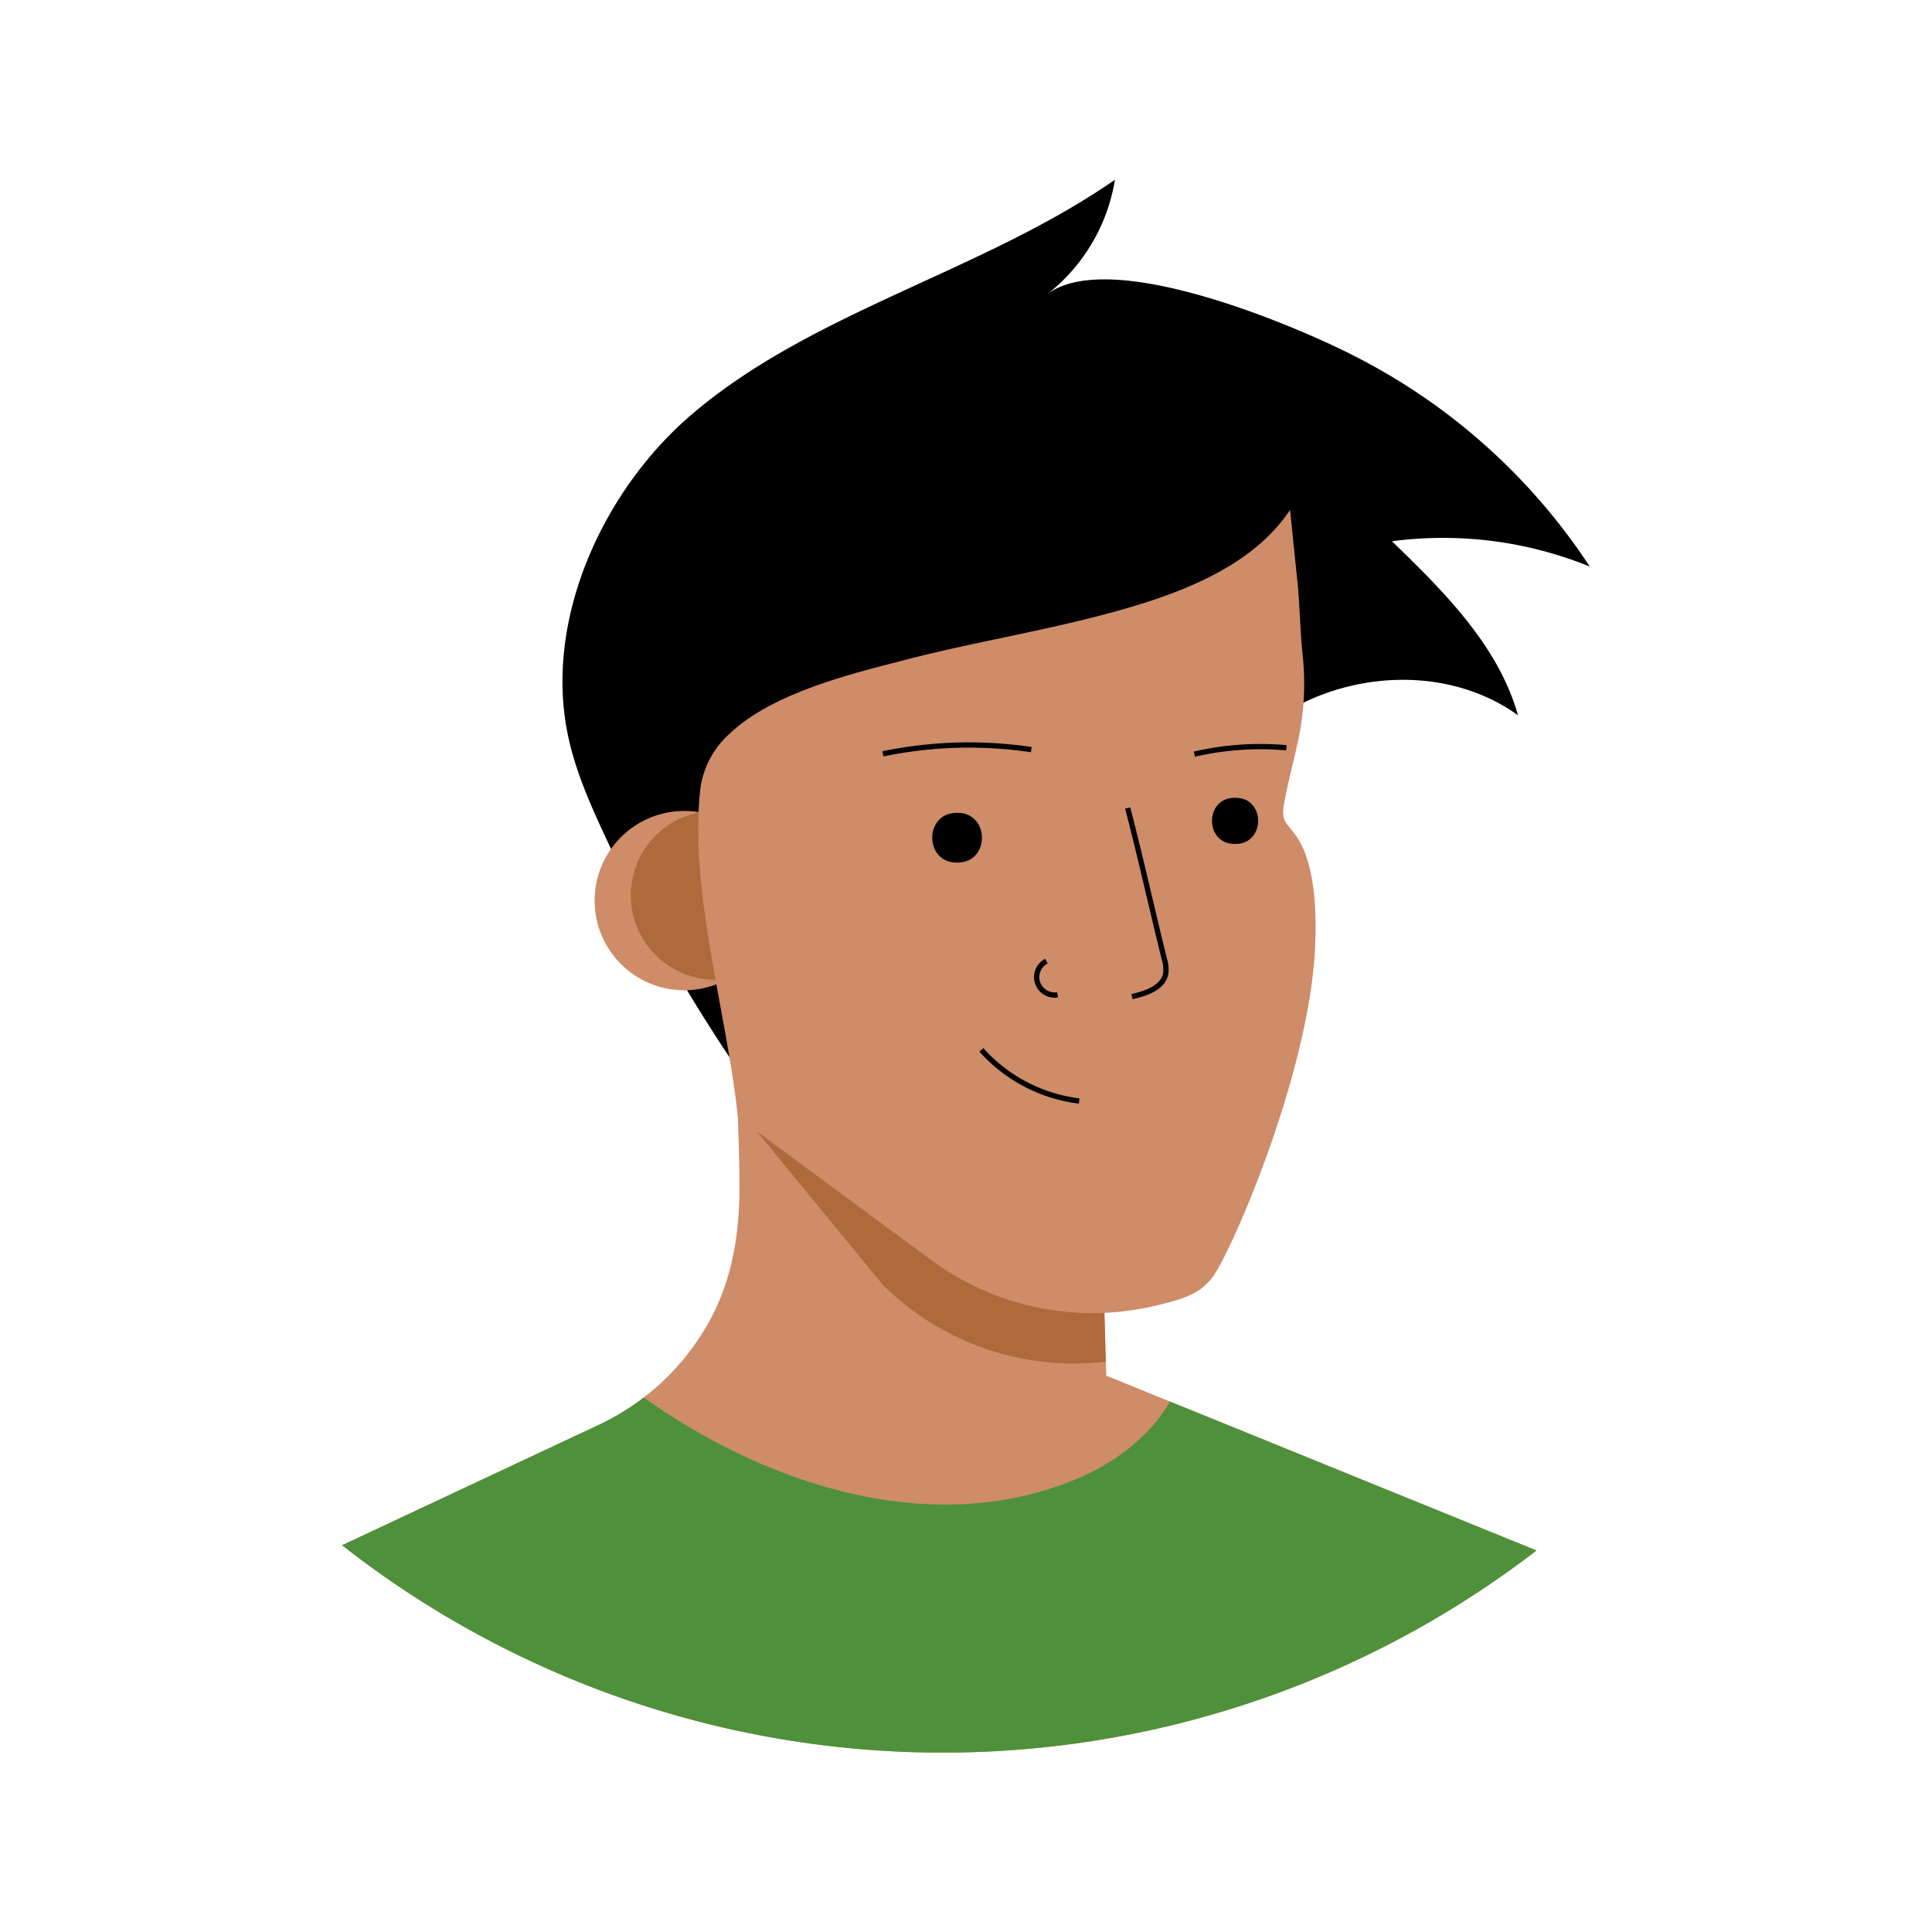 <!DOCTYPE svg PUBLIC "-//W3C//DTD SVG 1.1//EN" "http://www.w3.org/Graphics/SVG/1.1/DTD/svg11.dtd">

<!-- Uploaded to: SVG Repo, www.svgrepo.com, Transformed by: SVG Repo Mixer Tools -->
<svg width="800px" height="800px" viewBox="0 0 366.34 366.34" id="Layer_1" data-name="Layer 1" xmlns="http://www.w3.org/2000/svg" fill="#000000">

<g id="SVGRepo_bgCarrier" stroke-width="0"/>

<g id="SVGRepo_tracerCarrier" stroke-linecap="round" stroke-linejoin="round"/>

<g id="SVGRepo_iconCarrier">

<defs>

<style>.cls-1{fill:#000000;}.cls-2{fill:#ce8c69;}.cls-3{fill:#af6a3c;}.cls-4{fill:none;stroke:#000000;stroke-miterlimit:10;}.cls-5{fill:#4e913a;}</style>

</defs>

<title>Artboards_Diversity_Avatars_by_Netguru</title>

<path class="cls-1" d="M118.72,166.8c-1.57-3.12-3.09-6.28-4.55-9.45-2.86-6.2-5.54-12.55-6.74-19.27-3.89-21.68,7.32-45.32,23.41-59.22,22.9-19.77,55.34-27.24,80.57-44.78a34.59,34.59,0,0,1-12.9,21.76c11.81-9.1,47,5.89,58,11.51a116.3,116.3,0,0,1,44.94,40.08,73.87,73.87,0,0,0-37.51-4.8c9.88,9.57,20.16,19.78,23.9,33C270.11,122.85,241.8,129,231,148.05c-6.93,12.2-6.83,27.06-11,40.47-4.4,14.2-16.27,23.22-30.23,27-10.52,2.88-31.22,4.18-40.75-2-2.89-1.87-5-4.73-6.94-7.55A318.87,318.87,0,0,1,118.72,166.8Z"/>

<circle class="cls-2" cx="129.75" cy="170.77" r="17"/>

<circle class="cls-3" cx="135.61" cy="169.77" r="16"/>

<path class="cls-2" d="M291.34,294a184.56,184.56,0,0,1-226.48-1l48.66-22.81a46.83,46.83,0,0,0,6.65-3.82c.64-.44,1.28-.9,1.89-1.38a46.35,46.35,0,0,0,12.78-15.09c4-7.55,5.32-15.89,5.38-24.39,0-2.81-.06-5.63-.14-8.45s-.2-5.81-.23-8.72q-.06-4.75-.1-9.51l2,1,5.2,2.69,2.41.41,27.88,4.74,31.12,5.3.94,32,.39,13.29.07,2.25v.33l12.1,4.92Z"/>

<path class="cls-3" d="M209.67,258.19l-1.54.16a51.49,51.49,0,0,1-40.67-14.65l-27.38-33.34c-.09-2.9-.2.83-.23-2.08q-.06-4.75-.1-9.51l2,1,5.2,2.69,2.41.41,27.88,4.74,31.12,5.3.94,32Z"/>

<path class="cls-2" d="M138.41,139.06a17.1,17.1,0,0,0-5.64,10.69c-2.09,19.53,5.14,42.58,7.15,62.14l36.42,26.86a51.48,51.48,0,0,0,42.29,8.94c5.87-1.39,9.59-2.29,12.24-7,5.12-9,17.69-39.79,18.51-61.51.23-6.17.08-15.57-3.72-20.82-1.85-2.55-2.8-2.61-2.13-6.21.69-3.76,1.68-7.48,2.51-11.21a52,52,0,0,0,1-16.45c-.55-5-.53-9.44-1.06-14.53-.26-2.47-1.36-13.28-1.36-13.28-6.35,9.56-17.81,14.58-28.41,17.88-14.42,4.48-29.43,6.67-44.05,10.43C162.47,127.52,146.8,131.12,138.41,139.06Z"/>

<path class="cls-1" d="M181.62,154.13c6.1.05,6.1,9.38,0,9.43h-.27c-6.11-.05-6.11-9.38,0-9.43h.27Z"/>

<path class="cls-1" d="M234.31,151.28c5.67,0,5.67,8.7,0,8.75h-.25c-5.66-.05-5.66-8.71,0-8.75h.25Z"/>

<path class="cls-4" d="M186.09,199.08a29.76,29.76,0,0,0,18.54,9.69"/>

<path class="cls-4" d="M167.42,142.94a80.34,80.34,0,0,1,28.13-.8"/>

<path class="cls-4" d="M226.47,143a55.64,55.64,0,0,1,17.45-1.21"/>

<path class="cls-5" d="M291.34,294a184.56,184.56,0,0,1-226.48-1l48.66-22.81a46.83,46.83,0,0,0,6.65-3.82c.64-.44,1.28-.9,1.89-1.38,23.55,16.76,55.69,27.33,83.49,14.82,6.62-3,12.7-7.84,16.3-14.06Z"/>

<path class="cls-4" d="M198.42,182.25a3.4,3.4,0,0,0,2.11,6.38"/>

<path class="cls-4" d="M213.83,153.21c2.49,9.55,4.56,19,6.93,28.57a7,7,0,0,1,.3,2.72c-.43,2.75-3.7,3.88-6.42,4.47"/>

</g>

</svg>